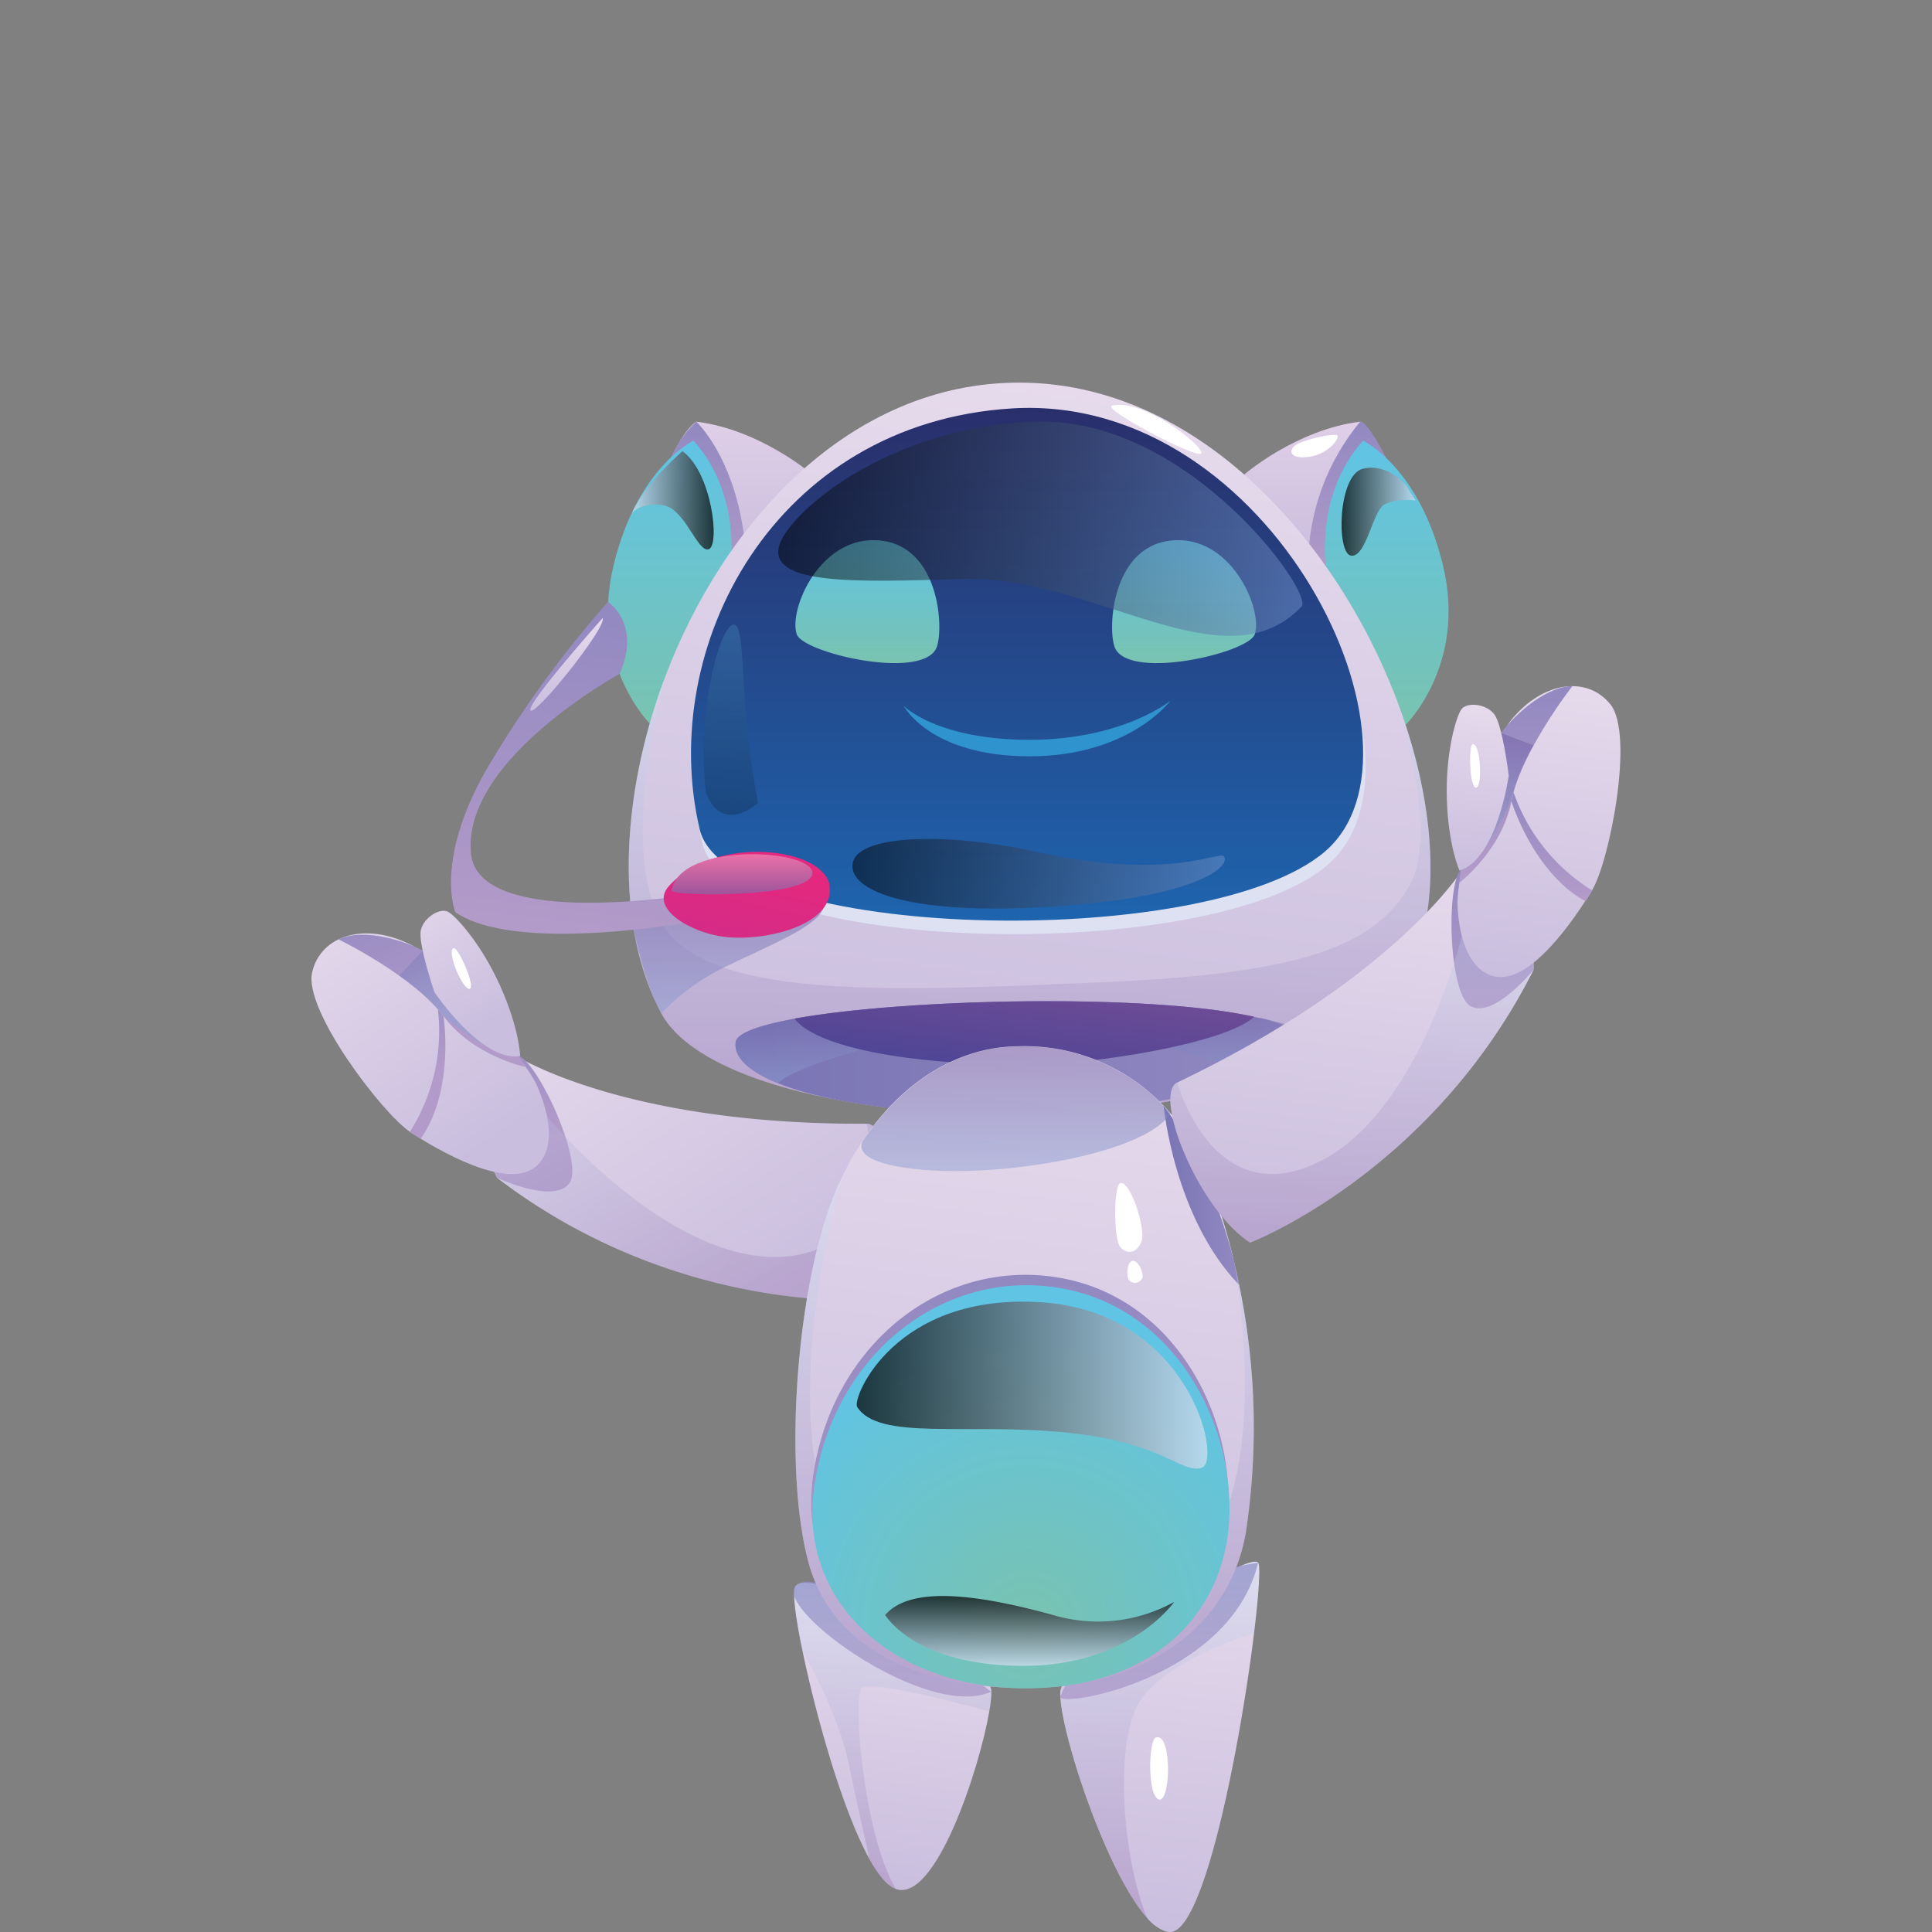 <svg xmlns="http://www.w3.org/2000/svg" xmlns:xlink="http://www.w3.org/1999/xlink" viewBox="0 0 260 260"><rect x="0" y="0" width="260" height="260" fill="#808080" stroke="none"/><defs><style>.cls-1{isolation:isolate;}.cls-2{fill:url(#_ÂÁ_Ï_ÌÌ_È_ËÂÌÚ_46);}.cls-3{fill:url(#_ÂÁ_Ï_ÌÌ_È_ËÂÌÚ_28);}.cls-15,.cls-16,.cls-26,.cls-4,.cls-40,.cls-41,.cls-46{opacity:0.3;}.cls-15,.cls-16,.cls-26,.cls-28,.cls-33,.cls-4,.cls-40,.cls-41,.cls-44,.cls-46,.cls-49,.cls-7{mix-blend-mode:multiply;}.cls-4{fill:url(#_ÂÁ_Ï_ÌÌ_È_ËÂÌÚ_153);}.cls-5{fill:url(#_ÂÁ_Ï_ÌÌ_È_ËÂÌÚ_46-2);}.cls-6{fill:url(#_ÂÁ_Ï_ÌÌ_È_ËÂÌÚ_28-2);}.cls-28,.cls-33,.cls-38,.cls-39,.cls-44,.cls-49,.cls-7{opacity:0.5;}.cls-7{fill:url(#_ÂÁ_Ï_ÌÌ_È_ËÂÌÚ_416);}.cls-8{fill:url(#_ÂÁ_Ï_ÌÌ_È_ËÂÌÚ_46-3);}.cls-9{fill:url(#_ÂÁ_Ï_ÌÌ_È_ËÂÌÚ_28-3);}.cls-10{fill:#fff;}.cls-11{fill:url(#_ÂÁ_Ï_ÌÌ_È_ËÂÌÚ_46-4);}.cls-12{fill:url(#_ÂÁ_Ï_ÌÌ_È_ËÂÌÚ_46-5);}.cls-13{fill:url(#_ÂÁ_Ï_ÌÌ_È_ËÂÌÚ_28-4);}.cls-14{fill:url(#_ÂÁ_Ï_ÌÌ_È_ËÂÌÚ_28-5);}.cls-15{fill:url(#_ÂÁ_Ï_ÌÌ_È_ËÂÌÚ_153-2);}.cls-16{fill:url(#_ÂÁ_Ï_ÌÌ_È_ËÂÌÚ_153-3);}.cls-17{fill:url(#_ÂÁ_Ï_ÌÌ_È_ËÂÌÚ_264);}.cls-18{fill:url(#_ÂÁ_Ï_ÌÌ_È_ËÂÌÚ_28-6);}.cls-19{fill:url(#_ÂÁ_Ï_ÌÌ_È_ËÂÌÚ_264-2);}.cls-20{fill:url(#_ÂÁ_Ï_ÌÌ_È_ËÂÌÚ_28-7);}.cls-21{fill:url(#_ÂÁ_Ï_ÌÌ_È_ËÂÌÚ_17);}.cls-22{fill:url(#_ÂÁ_Ï_ÌÌ_È_ËÂÌÚ_17-2);}.cls-23{fill:url(#_ÂÁ_Ï_ÌÌ_È_ËÂÌÚ_46-6);}.cls-24{fill:#dee1f2;}.cls-25{fill:url(#_ÂÁ_Ï_ÌÌ_È_ËÂÌÚ_132);}.cls-26{fill:url(#_ÂÁ_Ï_ÌÌ_È_ËÂÌÚ_153-4);}.cls-27{fill:url(#_ÂÁ_Ï_ÌÌ_È_ËÂÌÚ_5);}.cls-28{fill:url(#_ÂÁ_Ï_ÌÌ_È_ËÂÌÚ_416-2);}.cls-29{fill:url(#_ÂÁ_Ï_ÌÌ_È_ËÂÌÚ_6);}.cls-30{fill:url(#_ÂÁ_Ï_ÌÌ_È_ËÂÌÚ_46-7);}.cls-31{fill:url(#_ÂÁ_Ï_ÌÌ_È_ËÂÌÚ_5-2);}.cls-32{fill:url(#_ÂÁ_Ï_ÌÌ_È_ËÂÌÚ_46-8);}.cls-33{fill:url(#_ÂÁ_Ï_ÌÌ_È_ËÂÌÚ_416-3);}.cls-34{fill:url(#_ÂÁ_Ï_ÌÌ_È_ËÂÌÚ_28-8);}.cls-35{fill:url(#_ÂÁ_Ï_ÌÌ_È_ËÂÌÚ_17-3);}.cls-36{fill:url(#_ÂÁ_Ï_ÌÌ_È_ËÂÌÚ_17-4);}.cls-37{fill:#2f94cd;}.cls-38,.cls-39,.cls-45,.cls-52,.cls-53,.cls-54,.cls-55{mix-blend-mode:screen;}.cls-38{fill:url(#_ÂÁ_Ï_ÌÌ_È_ËÂÌÚ_54);}.cls-39{fill:url(#_ÂÁ_Ï_ÌÌ_È_ËÂÌÚ_54-2);}.cls-40{fill:url(#_ÂÁ_Ï_ÌÌ_È_ËÂÌÚ_153-5);}.cls-41{fill:url(#_ÂÁ_Ï_ÌÌ_È_ËÂÌÚ_153-6);}.cls-42{fill:url(#_ÂÁ_Ï_ÌÌ_È_ËÂÌÚ_28-9);}.cls-43{fill:url(#_ÂÁ_Ï_ÌÌ_È_ËÂÌÚ_91);}.cls-44{fill:url(#_ÂÁ_Ï_ÌÌ_È_ËÂÌÚ_416-4);}.cls-45,.cls-53,.cls-54,.cls-55{opacity:0.72;}.cls-45{fill:url(#_ÂÁ_Ï_ÌÌ_È_ËÂÌÚ_143);}.cls-46{fill:url(#_ÂÁ_Ï_ÌÌ_È_ËÂÌÚ_153-7);}.cls-47{fill:url(#_ÂÁ_Ï_ÌÌ_È_ËÂÌÚ_46-9);}.cls-48{fill:url(#_ÂÁ_Ï_ÌÌ_È_ËÂÌÚ_28-10);}.cls-49{fill:url(#_ÂÁ_Ï_ÌÌ_È_ËÂÌÚ_416-5);}.cls-50{fill:url(#_ÂÁ_Ï_ÌÌ_È_ËÂÌÚ_46-10);}.cls-51{fill:url(#_ÂÁ_Ï_ÌÌ_È_ËÂÌÚ_28-11);}.cls-52{opacity:0.2;fill:url(#_ÂÁ_Ï_ÌÌ_È_ËÂÌÚ_2);}.cls-53{fill:url(#_ÂÁ_Ï_ÌÌ_È_ËÂÌÚ_134);}.cls-54{fill:url(#_ÂÁ_Ï_ÌÌ_È_ËÂÌÚ_134-2);}.cls-55{fill:url(#_ÂÁ_Ï_ÌÌ_È_ËÂÌÚ_143-2);}.cls-56{fill:url(#_ÂÁ_Ï_ÌÌ_È_ËÂÌÚ_28-12);}.cls-57{fill:url(#_ÂÁ_Ï_ÌÌ_È_ËÂÌÚ_4);}.cls-58{fill:url(#_ÂÁ_Ï_ÌÌ_È_ËÂÌÚ_65);}.cls-59{fill:url(#_ÂÁ_Ï_ÌÌ_È_ËÂÌÚ_46-11);}</style><linearGradient id="_ÂÁ_Ï_ÌÌ_È_ËÂÌÚ_46" x1="-2398.25" y1="688.28" x2="-2391.55" y2="634.99" gradientTransform="matrix(-0.9, 0.44, 0.44, 0.9, -2349.54, 607)" gradientUnits="userSpaceOnUse"><stop offset="0" stop-color="#c9bede"/><stop offset="1" stop-color="#e6daec"/></linearGradient><linearGradient id="_ÂÁ_Ï_ÌÌ_È_ËÂÌÚ_28" x1="-2375.63" y1="655.49" x2="-2375.63" y2="636.29" gradientTransform="matrix(-0.9, 0.44, 0.44, 0.9, -2349.54, 607)" gradientUnits="userSpaceOnUse"><stop offset="0" stop-color="#b39bc9"/><stop offset="1" stop-color="#9289c1"/></linearGradient><linearGradient id="_ÂÁ_Ï_ÌÌ_È_ËÂÌÚ_153" x1="-2394.55" y1="687.03" x2="-2394.55" y2="637.81" gradientTransform="matrix(-0.9, 0.44, 0.44, 0.9, -2349.54, 607)" gradientUnits="userSpaceOnUse"><stop offset="0" stop-color="#9169a9"/><stop offset="1" stop-color="#cce9fb"/></linearGradient><linearGradient id="_ÂÁ_Ï_ÌÌ_È_ËÂÌÚ_46-2" x1="-2371.87" y1="651.72" x2="-2366.86" y2="611.84" xlink:href="#_ÂÁ_Ï_ÌÌ_È_ËÂÌÚ_46"/><linearGradient id="_ÂÁ_Ï_ÌÌ_È_ËÂÌÚ_28-2" x1="-2372.5" y1="638.59" x2="-2372.5" y2="612.14" xlink:href="#_ÂÁ_Ï_ÌÌ_È_ËÂÌÚ_28"/><linearGradient id="_ÂÁ_Ï_ÌÌ_È_ËÂÌÚ_416" x1="-2373.34" y1="633.76" x2="-2373.34" y2="618.44" gradientTransform="matrix(-0.9, 0.44, 0.44, 0.9, -2349.54, 607)" gradientUnits="userSpaceOnUse"><stop offset="0" stop-color="#8ea1d3"/><stop offset="1" stop-color="#6e5ba3"/></linearGradient><linearGradient id="_ÂÁ_Ï_ÌÌ_È_ËÂÌÚ_46-3" x1="-2379.26" y1="637.05" x2="-2376.47" y2="614.83" xlink:href="#_ÂÁ_Ï_ÌÌ_È_ËÂÌÚ_46"/><linearGradient id="_ÂÁ_Ï_ÌÌ_È_ËÂÌÚ_28-3" x1="-2367.67" y1="641.09" x2="-2367.67" y2="626.43" xlink:href="#_ÂÁ_Ï_ÌÌ_È_ËÂÌÚ_28"/><linearGradient id="_ÂÁ_Ï_ÌÌ_È_ËÂÌÚ_46-4" x1="116.08" y1="253.71" x2="120.99" y2="214.56" gradientTransform="matrix(1, 0, 0, 1, 0, 0)" xlink:href="#_ÂÁ_Ï_ÌÌ_È_ËÂÌÚ_46"/><linearGradient id="_ÂÁ_Ï_ÌÌ_È_ËÂÌÚ_46-5" x1="151.27" y1="259.24" x2="157.62" y2="208.74" gradientTransform="matrix(1, 0, 0, 1, 0, 0)" xlink:href="#_ÂÁ_Ï_ÌÌ_È_ËÂÌÚ_46"/><linearGradient id="_ÂÁ_Ï_ÌÌ_È_ËÂÌÚ_28-4" x1="120.11" y1="228.3" x2="120.11" y2="212.87" gradientTransform="matrix(1, 0, 0, 1, 0, 0)" xlink:href="#_ÂÁ_Ï_ÌÌ_È_ËÂÌÚ_28"/><linearGradient id="_ÂÁ_Ï_ÌÌ_È_ËÂÌÚ_28-5" x1="156" y1="228.66" x2="156" y2="210.31" gradientTransform="matrix(1, 0, 0, 1, 0, 0)" xlink:href="#_ÂÁ_Ï_ÌÌ_È_ËÂÌÚ_28"/><linearGradient id="_ÂÁ_Ï_ÌÌ_È_ËÂÌÚ_153-2" x1="120.15" y1="254.21" x2="120.15" y2="213" gradientTransform="matrix(1, 0, 0, 1, 0, 0)" xlink:href="#_ÂÁ_Ï_ÌÌ_È_ËÂÌÚ_153"/><linearGradient id="_ÂÁ_Ï_ÌÌ_È_ËÂÌÚ_153-3" x1="156.08" y1="258.05" x2="156.08" y2="210.17" gradientTransform="matrix(1, 0, 0, 1, 0, 0)" xlink:href="#_ÂÁ_Ï_ÌÌ_È_ËÂÌÚ_153"/><linearGradient id="_ÂÁ_Ï_ÌÌ_È_ËÂÌÚ_264" x1="-2940.74" y1="95.68" x2="-2940.74" y2="56.75" gradientTransform="matrix(-1, 0, 0, 1, -2842.52, 0)" gradientUnits="userSpaceOnUse"><stop offset="0" stop-color="#b5a9d3"/><stop offset="1" stop-color="#dfcfe7"/></linearGradient><linearGradient id="_ÂÁ_Ï_ÌÌ_È_ËÂÌÚ_28-6" x1="95.44" y1="80.98" x2="95.44" y2="56.75" gradientTransform="matrix(1, 0, 0, 1, 0, 0)" xlink:href="#_ÂÁ_Ï_ÌÌ_È_ËÂÌÚ_28"/><linearGradient id="_ÂÁ_Ï_ÌÌ_È_ËÂÌÚ_264-2" x1="178.53" y1="95.68" x2="178.53" y2="56.75" gradientTransform="matrix(1, 0, 0, 1, 0, 0)" xlink:href="#_ÂÁ_Ï_ÌÌ_È_ËÂÌÚ_264"/><linearGradient id="_ÂÁ_Ï_ÌÌ_È_ËÂÌÚ_28-7" x1="181.36" y1="77.91" x2="181.36" y2="56.75" gradientTransform="matrix(1, 0, 0, 1, 0, 0)" xlink:href="#_ÂÁ_Ï_ÌÌ_È_ËÂÌÚ_28"/><linearGradient id="_ÂÁ_Ï_ÌÌ_È_ËÂÌÚ_17" x1="186.62" y1="97.55" x2="186.62" y2="59.3" gradientUnits="userSpaceOnUse"><stop offset="0" stop-color="#79c3b0"/><stop offset="1" stop-color="#60c4e5"/></linearGradient><linearGradient id="_ÂÁ_Ï_ÌÌ_È_ËÂÌÚ_17-2" x1="-2932.66" y1="97.55" x2="-2932.66" y2="59.3" gradientTransform="matrix(-1, 0, 0, 1, -2842.52, 0)" xlink:href="#_ÂÁ_Ï_ÌÌ_È_ËÂÌÚ_17"/><linearGradient id="_ÂÁ_Ï_ÌÌ_È_ËÂÌÚ_46-6" x1="134.18" y1="150.9" x2="146.56" y2="52.36" gradientTransform="matrix(1, 0, 0, 1, 0, 0)" xlink:href="#_ÂÁ_Ï_ÌÌ_È_ËÂÌÚ_46"/><linearGradient id="_ÂÁ_Ï_ÌÌ_È_ËÂÌÚ_132" x1="138.22" y1="123.89" x2="138.22" y2="54.93" gradientUnits="userSpaceOnUse"><stop offset="0" stop-color="#1e64ae"/><stop offset="1" stop-color="#292f6b"/></linearGradient><linearGradient id="_ÂÁ_Ï_ÌÌ_È_ËÂÌÚ_153-4" x1="138.56" y1="149.99" x2="138.56" y2="91.25" gradientTransform="matrix(1, 0, 0, 1, 0, 0)" xlink:href="#_ÂÁ_Ï_ÌÌ_È_ËÂÌÚ_153"/><linearGradient id="_ÂÁ_Ï_ÌÌ_È_ËÂÌÚ_5" x1="98.97" y1="142.36" x2="175.51" y2="142.36" gradientUnits="userSpaceOnUse"><stop offset="0" stop-color="#7974b4"/><stop offset="1" stop-color="#9289c1"/></linearGradient><linearGradient id="_ÂÁ_Ï_ÌÌ_È_ËÂÌÚ_416-2" x1="137.13" y1="145.77" x2="137.13" y2="134.73" gradientTransform="matrix(1, 0, 0, 1, 0, 0)" xlink:href="#_ÂÁ_Ï_ÌÌ_È_ËÂÌÚ_416"/><linearGradient id="_ÂÁ_Ï_ÌÌ_È_ËÂÌÚ_6" x1="136.94" y1="144.21" x2="138.37" y2="132.77" gradientUnits="userSpaceOnUse"><stop offset="0" stop-color="#4f4695"/><stop offset="1" stop-color="#6c4b96"/></linearGradient><linearGradient id="_ÂÁ_Ï_ÌÌ_È_ËÂÌÚ_46-7" x1="133.53" y1="227.06" x2="144.28" y2="141.45" gradientTransform="matrix(1, 0, 0, 1, 0, 0)" xlink:href="#_ÂÁ_Ï_ÌÌ_È_ËÂÌÚ_46"/><linearGradient id="_ÂÁ_Ï_ÌÌ_È_ËÂÌÚ_5-2" x1="156.6" y1="160.9" x2="166.79" y2="160.9" xlink:href="#_ÂÁ_Ï_ÌÌ_È_ËÂÌÚ_5"/><linearGradient id="_ÂÁ_Ï_ÌÌ_È_ËÂÌÚ_46-8" x1="178.25" y1="168.49" x2="184.94" y2="115.19" gradientTransform="matrix(1, 0, 0, 1, 0, 0)" xlink:href="#_ÂÁ_Ï_ÌÌ_È_ËÂÌÚ_46"/><linearGradient id="_ÂÁ_Ï_ÌÌ_È_ËÂÌÚ_416-3" x1="98.06" y1="136.37" x2="98.06" y2="120.89" gradientTransform="matrix(1, 0, 0, 1, 0, 0)" xlink:href="#_ÂÁ_Ï_ÌÌ_È_ËÂÌÚ_416"/><linearGradient id="_ÂÁ_Ï_ÌÌ_È_ËÂÌÚ_28-8" x1="200.87" y1="135.7" x2="200.87" y2="116.5" gradientTransform="matrix(1, 0, 0, 1, 0, 0)" xlink:href="#_ÂÁ_Ï_ÌÌ_È_ËÂÌÚ_28"/><linearGradient id="_ÂÁ_Ï_ÌÌ_È_ËÂÌÚ_17-3" x1="159.35" y1="89.24" x2="159.35" y2="72.71" xlink:href="#_ÂÁ_Ï_ÌÌ_È_ËÂÌÚ_17"/><linearGradient id="_ÂÁ_Ï_ÌÌ_È_ËÂÌÚ_17-4" x1="-2856.74" y1="89.24" x2="-2856.74" y2="72.71" gradientTransform="matrix(-1, 0, 0, 1, -2740.02, 0)" xlink:href="#_ÂÁ_Ï_ÌÌ_È_ËÂÌÚ_17"/><linearGradient id="_ÂÁ_Ï_ÌÌ_È_ËÂÌÚ_54" x1="104.74" y1="71.16" x2="175.28" y2="71.16" gradientUnits="userSpaceOnUse"><stop offset="0"/><stop offset="1" stop-color="#7192cb"/></linearGradient><linearGradient id="_ÂÁ_Ï_ÌÌ_È_ËÂÌÚ_54-2" x1="114.71" y1="117.59" x2="164.84" y2="117.59" xlink:href="#_ÂÁ_Ï_ÌÌ_È_ËÂÌÚ_54"/><linearGradient id="_ÂÁ_Ï_ÌÌ_È_ËÂÌÚ_153-5" x1="187.48" y1="93.94" x2="187.48" y2="92.34" gradientTransform="matrix(1, 0, 0, 1, 0, 0)" xlink:href="#_ÂÁ_Ï_ÌÌ_È_ËÂÌÚ_153"/><linearGradient id="_ÂÁ_Ï_ÌÌ_È_ËÂÌÚ_153-6" x1="137.9" y1="227.21" x2="137.9" y2="158.33" gradientTransform="matrix(1, 0, 0, 1, 0, 0)" xlink:href="#_ÂÁ_Ï_ÌÌ_È_ËÂÌÚ_153"/><linearGradient id="_ÂÁ_Ï_ÌÌ_È_ËÂÌÚ_28-9" x1="137.24" y1="225.81" x2="137.24" y2="171.56" gradientTransform="matrix(1, 0, 0, 1, 0, 0)" xlink:href="#_ÂÁ_Ï_ÌÌ_È_ËÂÌÚ_28"/><radialGradient id="_ÂÁ_Ï_ÌÌ_È_ËÂÌÚ_91" cx="138.33" cy="218.79" r="41.4" xlink:href="#_ÂÁ_Ï_ÌÌ_È_ËÂÌÚ_17"/><linearGradient id="_ÂÁ_Ï_ÌÌ_È_ËÂÌÚ_416-4" x1="136.71" y1="157.6" x2="136.71" y2="140.81" gradientTransform="matrix(1, 0, 0, 1, 0, 0)" xlink:href="#_ÂÁ_Ï_ÌÌ_È_ËÂÌÚ_416"/><linearGradient id="_ÂÁ_Ï_ÌÌ_È_ËÂÌÚ_143" x1="138.56" y1="224.18" x2="138.56" y2="214.79" gradientUnits="userSpaceOnUse"><stop offset="0" stop-color="#d4dff3"/><stop offset="1"/></linearGradient><linearGradient id="_ÂÁ_Ï_ÌÌ_È_ËÂÌÚ_153-7" x1="181.94" y1="167.23" x2="181.94" y2="118.01" gradientTransform="matrix(1, 0, 0, 1, 0, 0)" xlink:href="#_ÂÁ_Ï_ÌÌ_È_ËÂÌÚ_153"/><linearGradient id="_ÂÁ_Ï_ÌÌ_È_ËÂÌÚ_46-9" x1="204.62" y1="131.92" x2="209.63" y2="92.05" gradientTransform="matrix(1, 0, 0, 1, 0, 0)" xlink:href="#_ÂÁ_Ï_ÌÌ_È_ËÂÌÚ_46"/><linearGradient id="_ÂÁ_Ï_ÌÌ_È_ËÂÌÚ_28-10" x1="203.99" y1="118.79" x2="203.99" y2="92.34" gradientTransform="matrix(1, 0, 0, 1, 0, 0)" xlink:href="#_ÂÁ_Ï_ÌÌ_È_ËÂÌÚ_28"/><linearGradient id="_ÂÁ_Ï_ÌÌ_È_ËÂÌÚ_416-5" x1="203.15" y1="113.97" x2="203.15" y2="98.65" gradientTransform="matrix(1, 0, 0, 1, 0, 0)" xlink:href="#_ÂÁ_Ï_ÌÌ_È_ËÂÌÚ_416"/><linearGradient id="_ÂÁ_Ï_ÌÌ_È_ËÂÌÚ_46-10" x1="197.23" y1="117.25" x2="200.02" y2="95.04" gradientTransform="matrix(1, 0, 0, 1, 0, 0)" xlink:href="#_ÂÁ_Ï_ÌÌ_È_ËÂÌÚ_46"/><linearGradient id="_ÂÁ_Ï_ÌÌ_È_ËÂÌÚ_28-11" x1="208.83" y1="121.3" x2="208.83" y2="106.64" gradientTransform="matrix(1, 0, 0, 1, 0, 0)" xlink:href="#_ÂÁ_Ï_ÌÌ_È_ËÂÌÚ_28"/><linearGradient id="_ÂÁ_Ï_ÌÌ_È_ËÂÌÚ_2" x1="133.53" y1="6.75" x2="133.53" y2="-18.82" gradientTransform="translate(-34.83 93.76) rotate(3.92)" gradientUnits="userSpaceOnUse"><stop offset="0"/><stop offset="1" stop-color="#5fc3e4"/></linearGradient><linearGradient id="_ÂÁ_Ï_ÌÌ_È_ËÂÌÚ_134" x1="115.29" y1="186.4" x2="162.46" y2="186.4" gradientUnits="userSpaceOnUse"><stop offset="0"/><stop offset="1" stop-color="#d4dff3"/></linearGradient><linearGradient id="_ÂÁ_Ï_ÌÌ_È_ËÂÌÚ_134-2" x1="180.54" y1="68.86" x2="190.49" y2="68.86" xlink:href="#_ÂÁ_Ï_ÌÌ_È_ËÂÌÚ_134"/><linearGradient id="_ÂÁ_Ï_ÌÌ_È_ËÂÌÚ_143-2" x1="85.07" y1="67.33" x2="96.04" y2="67.33" xlink:href="#_ÂÁ_Ï_ÌÌ_È_ËÂÌÚ_143"/><linearGradient id="_ÂÁ_Ï_ÌÌ_È_ËÂÌÚ_28-12" x1="77.04" y1="126.26" x2="82.71" y2="81.09" gradientTransform="matrix(1, 0, 0, 1, 0, 0)" xlink:href="#_ÂÁ_Ï_ÌÌ_È_ËÂÌÚ_28"/><linearGradient id="_ÂÁ_Ï_ÌÌ_È_ËÂÌÚ_4" x1="193.44" y1="-228.55" x2="193.44" y2="-241.29" gradientTransform="matrix(0.97, 0.23, -0.23, 0.97, -141.61, 304.66)" gradientUnits="userSpaceOnUse"><stop offset="0" stop-color="#d32c87"/><stop offset="1" stop-color="#e6287e"/></linearGradient><linearGradient id="_ÂÁ_Ï_ÌÌ_È_ËÂÌÚ_65" x1="99.85" y1="120.36" x2="99.85" y2="114.95" gradientUnits="userSpaceOnUse"><stop offset="0" stop-color="#9d559b"/><stop offset="1" stop-color="#ea71a8"/></linearGradient><linearGradient id="_ÂÁ_Ï_ÌÌ_È_ËÂÌÚ_46-11" x1="85.19" y1="70.8" x2="85.19" y2="58.16" gradientTransform="matrix(1, 0.02, -0.02, 1, -7.87, 23.53)" xlink:href="#_ÂÁ_Ï_ÌÌ_È_ËÂÌÚ_46"/></defs><title>CUDI-5-sprites</title><g class="cls-1"><g id="Capa_1" data-name="Capa 1"><path class="cls-2" d="M66.9,158.51c24.35,18.6,50.33,16.39,50.33,16.39,4.14-6.81,3.22-22.08-.06-23.56h0a1.06,1.06,0,0,0-.52-.11C83.73,151.39,69.3,142,69.3,142a8.8,8.8,0,0,0-4.53,8.1A20.26,20.26,0,0,0,66.9,158.51Z"/><path class="cls-3" d="M69.3,142c2.51-.48,9.45,14.39,7.32,17.24s-9.72-.74-9.72-.74S60.39,143.73,69.3,142Z"/><path class="cls-4" d="M66.9,158.51c24.35,18.6,50.33,16.39,50.33,16.39,4.14-6.81,3.22-22.08-.06-23.56h0a2.29,2.29,0,0,0-.52-.11s3,16.25-10.33,17.81C90.43,170.9,73.43,150,73.43,150l-3.36-6.92-5.3,7.05A20.26,20.26,0,0,0,66.9,158.51Z"/><path class="cls-5" d="M72.12,145.79s3.87,7.74.07,11.14-13.33-2.17-17-4.6S40.86,136,42,130.89s7.3-6.92,13.58-3.6C55.61,127.29,68.69,139.27,72.12,145.79Z"/><path class="cls-6" d="M70.76,143.6s-7-1.41-11.08-6.85-14.11-10.33-14.11-10.33,3.12-1.88,10,.87S70.76,143.6,70.76,143.6Z"/><path class="cls-7" d="M56.92,127.92l-3.2,3.38a28.3,28.3,0,0,1,5.21,4.53c2.06,2.44,6.56,5,6.56,5Z"/><path class="cls-8" d="M70,142.12s-.08-3.59-2.65-9.36-6.09-9.59-7.1-10.08-3.17.7-3.61,2.47,1.83,8.38,1.83,8.38S64.83,143,70,142.12Z"/><path class="cls-9" d="M59.68,136.75s1.57,9.95-3.08,16.5l-1.45-.92a25.27,25.27,0,0,0,3.78-16.5Z"/><path class="cls-10" d="M61,127.61c.6-.38,3.09,5.31,2.19,5.46S60.11,128.15,61,127.61Z"/><path class="cls-11" d="M133.13,230.32c-1.33,7.79-7.26,25.79-12.57,23.89-1.15-.4-2.35-1.86-3.54-4-3.63-6.5-7.2-19.28-9-27.93-1-4.71-1.4-8.2-1-8.76,2.37-3.51,24.87,11.7,26.21,13.39C133.5,227.24,133.45,228.5,133.13,230.32Z"/><path class="cls-12" d="M168.76,219.79c-.08.72-.18,1.47-.28,2.25-1.59,11.84-4.88,29.22-8.42,35.54-.84,1.52-1.7,2.4-2.55,2.42a2.14,2.14,0,0,1-.69-.1,5.83,5.83,0,0,1-2.49-1.85h0c-5.36-6-11.42-24.29-11.63-29.74a2.53,2.53,0,0,1,.2-1.39c3.06-4.15,25.19-18.3,26.42-16.61C169.64,210.76,169.4,214.53,168.76,219.79Z"/><path class="cls-13" d="M107,213.53c-2.49,3.26,17.8,18,26.36,14.14C133.4,227.67,110.35,209.2,107,213.53Z"/><path class="cls-14" d="M142.7,228.3c-.67,1.66,22.76-2.14,26.62-18C169.32,210.31,149.05,212.68,142.7,228.3Z"/><path class="cls-15" d="M115.92,227.21c-1.14,1.4.26,19.64,4.64,27-1.15-.4-2.35-1.86-3.54-4-.72-3.2-1.77-7.94-2.77-12.67-1.28-6.09-4.54-12.33-6.2-15.26-1-4.71-1.4-8.2-1-8.76,2.37-3.51,24.87,11.7,26.21,13.39.25.32.2,1.58-.12,3.4C133.13,230.32,117.05,225.81,115.92,227.21Z"/><path class="cls-10" d="M155.56,233.82c-1,.3-1.18,7.93.41,8.35S157.77,233.14,155.56,233.82Z"/><path class="cls-16" d="M168.76,219.79S156,223.59,153,229.67s-1.85,20.51,1.35,28.38c-5.36-6-11.42-24.29-11.63-29.74a2.53,2.53,0,0,1,.2-1.39c3.06-4.15,25.19-18.3,26.42-16.61C169.64,210.76,169.4,214.53,168.76,219.79Z"/><path class="cls-17" d="M109.32,63.86s-7-6.06-15.61-7.11c0,0-2.63,1.29-5.67,10.76s2.57,28.17,2.57,28.17Z"/><path class="cls-18" d="M90.38,61.47a14,14,0,0,1,3.33-4.72s7.07,6.53,6.79,22.12l-2,2.11Z"/><path class="cls-19" d="M167.44,63.86s7-6.06,15.61-7.11c0,0,2.63,1.29,5.67,10.76s-2.57,28.17-2.57,28.17Z"/><path class="cls-20" d="M183.05,56.75a30.4,30.4,0,0,0-7,19.47l2.69,1.69,7.83-16.21S184,56.61,183.05,56.75Z"/><path class="cls-21" d="M178.53,77.09s-1.85-10.25,4.9-17.79c0,0,7.63,3.59,10.79,16.92s-5.06,21.33-5.06,21.33Z"/><path class="cls-22" d="M98.23,77.09s1.85-10.25-4.9-17.79c0,0-7.63,3.59-10.79,16.92S87.6,97.55,87.6,97.55Z"/><path class="cls-23" d="M187.9,133.8c-15.67,22-89.31,20.34-98.9,2.57-6.26-11.6-5.57-29.05.45-45.11,7.91-21.07,25-39.77,47.72-39.77,26.71,0,47.23,26.61,53.41,50.92C193.71,114.71,193.17,126.41,187.9,133.8Z"/><path class="cls-24" d="M94.5,113.42c3.5,15,68.24,16.59,84.14,3s-7-61.74-42.07-59.63C104.49,58.74,88.75,88.91,94.5,113.42Z"/><path class="cls-25" d="M94.16,111.6c3.51,15,68.24,16.6,84.14,3s-7-61.75-42.07-59.64C104.15,56.92,88.41,87.09,94.16,111.6Z"/><path class="cls-26" d="M187.9,133.8c-15.67,22-89.31,20.34-98.9,2.57-6.26-11.6-5.57-29.05.45-45.11a0,0,0,0,1,0,0c-.26,1-6.43,23.46-.13,33.36,6.45,10.13,31.93,8.72,59.29,7.55s36.42-5.14,41-12.86c3.61-6.07,0-19.48-1.73-24.9l2.68,8C193.71,114.71,193.17,126.41,187.9,133.8Z"/><path class="cls-27" d="M137.25,150c-15.31,0-26.34-1.74-32.52-4.21h0c-4.06-1.62-6-3.56-5.73-5.55.17-1.21,3.18-2.27,7.91-3.14,13.9-2.52,42.68-3.28,58.18-.93,1.33.2,2.57.43,3.69.68l.7.16.13,0c2.67.66,4.57,1.46,5.41,2.44a2.2,2.2,0,0,1,.44.76C176.9,145.18,151.08,150,137.25,150Z"/><path class="cls-28" d="M175.28,139a1.79,1.79,0,0,1-.26.46c-1.5,2.12-7.58,4.85-7.58,4.85s-23.37-9.56-42.32-5.31-20.39,6.77-20.39,6.77h0c-4.06-1.62-6-3.56-5.73-5.55.17-1.21,3.18-2.27,7.91-3.14,13.9-2.52,42.68-3.28,58.18-.93,1.62.29,3.09.58,4.39.84l.13,0C173.28,137.82,175.46,138.52,175.28,139Z"/><path class="cls-29" d="M168.78,136.83c-3.62,3.46-21,6.45-30.86,6.44-17.74,0-28.51-2.82-31-6.19C122,134.35,154.66,133.68,168.78,136.83Z"/><path class="cls-30" d="M167.67,206.17c-2.14,12.62-13.44,21-29.64,21-14.11,0-26.06-5.26-29.21-16.84s-1.94-33,2.27-46.3a42.83,42.83,0,0,1,2.27-5.72v0a39.13,39.13,0,0,1,2.67-4.7h0c5.15-7.75,12.68-12.81,21.2-12.81a25.82,25.82,0,0,1,20.27,9,29.54,29.54,0,0,1,5,8.47A82.79,82.79,0,0,1,166,169.47a.52.52,0,0,0,0,.11A94.25,94.25,0,0,1,167.67,206.17Z"/><path class="cls-31" d="M156.6,148.84s1.39,15,10.19,24.12C166.79,173,164.35,159,156.6,148.84Z"/><path class="cls-32" d="M206.38,130.52c-13.8,27.36-38.14,36.71-38.14,36.71-6.7-4.33-12.53-18.47-10.22-21.23h0a1.14,1.14,0,0,1,.41-.32c29.7-14.21,38.58-28.95,38.58-28.95a8.81,8.81,0,0,1,7.61,5.32A20.27,20.27,0,0,1,206.38,130.52Z"/><path class="cls-33" d="M89,136.37a30,30,0,0,1,9.21-6.55c6.1-2.92,11.71-5.21,12.58-7.56s-16.74-1-16.74-1l-8.76,3.8S86.66,132.17,89,136.37Z"/><path class="cls-34" d="M197,116.73c-2.47.66-2.22,17.07.94,18.7s8.42-4.91,8.42-4.91S205.79,114.39,197,116.73Z"/><path class="cls-35" d="M150.14,87.38c2.34,4.12,17.84.46,18.71-2,1.17-3.28-3.16-13.57-11.34-12.63S149,85.39,150.14,87.38Z"/><path class="cls-36" d="M125.93,87.38c-2.34,4.12-17.83.46-18.7-2-1.17-3.28,3.16-13.57,11.34-12.63S127.07,85.39,125.93,87.38Z"/><path class="cls-37" d="M121.62,95s4.41,4.56,16.94,4.56,18.95-5.26,18.95-5.26-5.52,7.48-18.95,7.48S121.62,95,121.62,95Z"/><path class="cls-38" d="M104.78,73.76c-.81,4.85,10,4.64,24.67,4.15,17.65-.58,35.39,14.62,45.71,3.71,1.7-1.8-15.2-25.4-35.6-24.87S105.48,69.55,104.78,73.76Z"/><path class="cls-39" d="M114.79,116c-.93,3.51,6.42,7,24.49,6.14,21.85-1.07,26.49-5.64,25.42-6.91-.65-.76-7.19,3.36-25.14-.57C127.71,112,115.77,112.29,114.79,116Z"/><path class="cls-40" d="M187.75,93.94l-.53-1.6C187.32,92.65,187.52,93.2,187.75,93.94Z"/><path class="cls-41" d="M167.67,206.17c-2.14,12.62-13.44,21-29.64,21-14.11,0-26.06-5.26-29.21-16.84s-1.94-33,2.27-46.3a42.83,42.83,0,0,1,2.27-5.72v0s-8.53,28.29-1.71,46.31,38.6,17.64,49.36,5.67c10.23-11.4,5.5-38.16,5-40.73A94.25,94.25,0,0,1,167.67,206.17Z"/><path class="cls-42" d="M109.42,198.68c2.41-16.94,16-28.43,31.1-27,16.27,1.53,25,17.07,24.79,30.39s-10,23.74-27.44,23.74S107.17,214.52,109.42,198.68Z"/><path class="cls-43" d="M109.57,200.08c2.42-16.94,16-28.43,31.1-27,16.28,1.53,25,17.07,24.79,30.4s-10,23.73-27.44,23.73S107.32,215.93,109.57,200.08Z"/><path class="cls-44" d="M157.51,149.85c-3.45,5.41-22.46,8.57-33.44,7.56-9.56-.87-8.11-3.45-8-3.78h0c5.15-7.75,12.68-12.81,21.2-12.81A25.82,25.82,0,0,1,157.51,149.85Z"/><path class="cls-10" d="M150.75,159.23c-.88.3-.92,7.42,0,8.57s2.41.79,2.91-.89S152.09,158.79,150.75,159.23Z"/><path class="cls-10" d="M152.39,169.69c-.74.18-.82,1.95-.48,2.56a1.08,1.08,0,0,0,1.82-.26C153.94,171.24,153.13,169.52,152.39,169.69Z"/><path class="cls-45" d="M119.13,217.34s3.9,6.79,18.43,6.84S158,215.59,158,215.59a21.19,21.19,0,0,1-16.29,1.75C132.12,214.71,122.64,213.24,119.13,217.34Z"/><path class="cls-10" d="M149.66,54.59c-1.55.36,11.47,7.25,12,6.43S154,53.59,149.66,54.59Z"/><path class="cls-10" d="M174.61,59.74c-1.3.7-1.2,2.1,1.49,1.75S180.25,59,180,58.62,176.06,59,174.61,59.74Z"/><path class="cls-46" d="M206.38,130.52c-13.8,27.36-38.14,36.71-38.14,36.71-6.7-4.33-12.53-18.47-10.22-21.23h0a4.12,4.12,0,0,1,.41-.32s4.35,16,17.07,11.52c15.1-5.25,21.28-31.49,21.28-31.49V118l7.84,4A20.27,20.27,0,0,1,206.38,130.52Z"/><path class="cls-47" d="M196.14,121.36s-.11,8.65,4.8,10,11-7.77,13.32-11.57,5.73-20.93,2.46-25-9.59-3-13.8,2.69C202.92,97.51,196.38,114,196.14,121.36Z"/><path class="cls-48" d="M196.41,118.79s5.69-4.33,7-11,8.19-15.45,8.19-15.45S208,92,202.92,97.51,196.41,118.79,196.41,118.79Z"/><path class="cls-49" d="M202,98.65l4.35,1.64a28.5,28.5,0,0,0-2.72,6.35c-.78,3.1-3.73,7.33-3.73,7.33Z"/><path class="cls-50" d="M196.41,117.15s-1.5-3.27-1.7-9.59,1.29-11.28,2-12.16,3.16-.75,4.33.65,2,8.34,2,8.34S201.47,115.63,196.41,117.15Z"/><path class="cls-51" d="M203.39,107.8s2.93,9.64,10,13.5l.9-1.46a25.25,25.25,0,0,1-10.6-13.2Z"/><path class="cls-10" d="M198.25,100.13c-.7-.09-.47,6.13.41,5.87S199.25,100.24,198.25,100.13Z"/><path class="cls-52" d="M95,106.67a47.62,47.62,0,0,1,.13-11.93c.9-6.84,2.74-11.25,3.83-10.63s.92,7.31,1.57,13.91c.5,5.14,1.49,10,1.49,10S97.27,112.49,95,106.67Z"/><path class="cls-53" d="M115.35,189.33c2.86,4.58,14.67,2.14,28,3.44s15.57,5.62,18.38,4.75-1.63-20.91-21.5-22.26S114.63,188.19,115.35,189.33Z"/><path class="cls-54" d="M189.25,65.33s-2.47-3.07-5.84-2.25-3.6,11.44-1.58,11.7,2.87-5.88,4.42-6.84,4.24-.59,4.24-.59Z"/><path class="cls-55" d="M85.07,69s1.3-1.48,4.22-1S93.9,74.5,95.4,73.9s.4-10.32-3.56-13.18C91.84,60.72,86.75,65.07,85.07,69Z"/><path class="cls-56" d="M81.82,81s4.54,2.92,1.56,9.69c0,0-21.21,11.55-20,24.15,1,10.5,30.34,5.42,30.34,5.42l1.06,3.5s-24.91,4.87-33.5-1c0,0-2.92-6.94,4.33-19.45A145,145,0,0,1,81.82,81Z"/><path class="cls-57" d="M90,119.26c-2.67,3,3,6.33,7.66,6.84,5.23.57,14.52-1.5,14-6.77S96.29,112.18,90,119.26Z"/><path class="cls-58" d="M90.38,119.82c-.16.86,18.51,1.07,18.94-2.23S91.6,113.15,90.38,119.82Z"/><path class="cls-59" d="M81.1,83.17S70.76,94.78,71.39,95.61,81.72,84.37,81.1,83.17Z"/></g></g></svg>